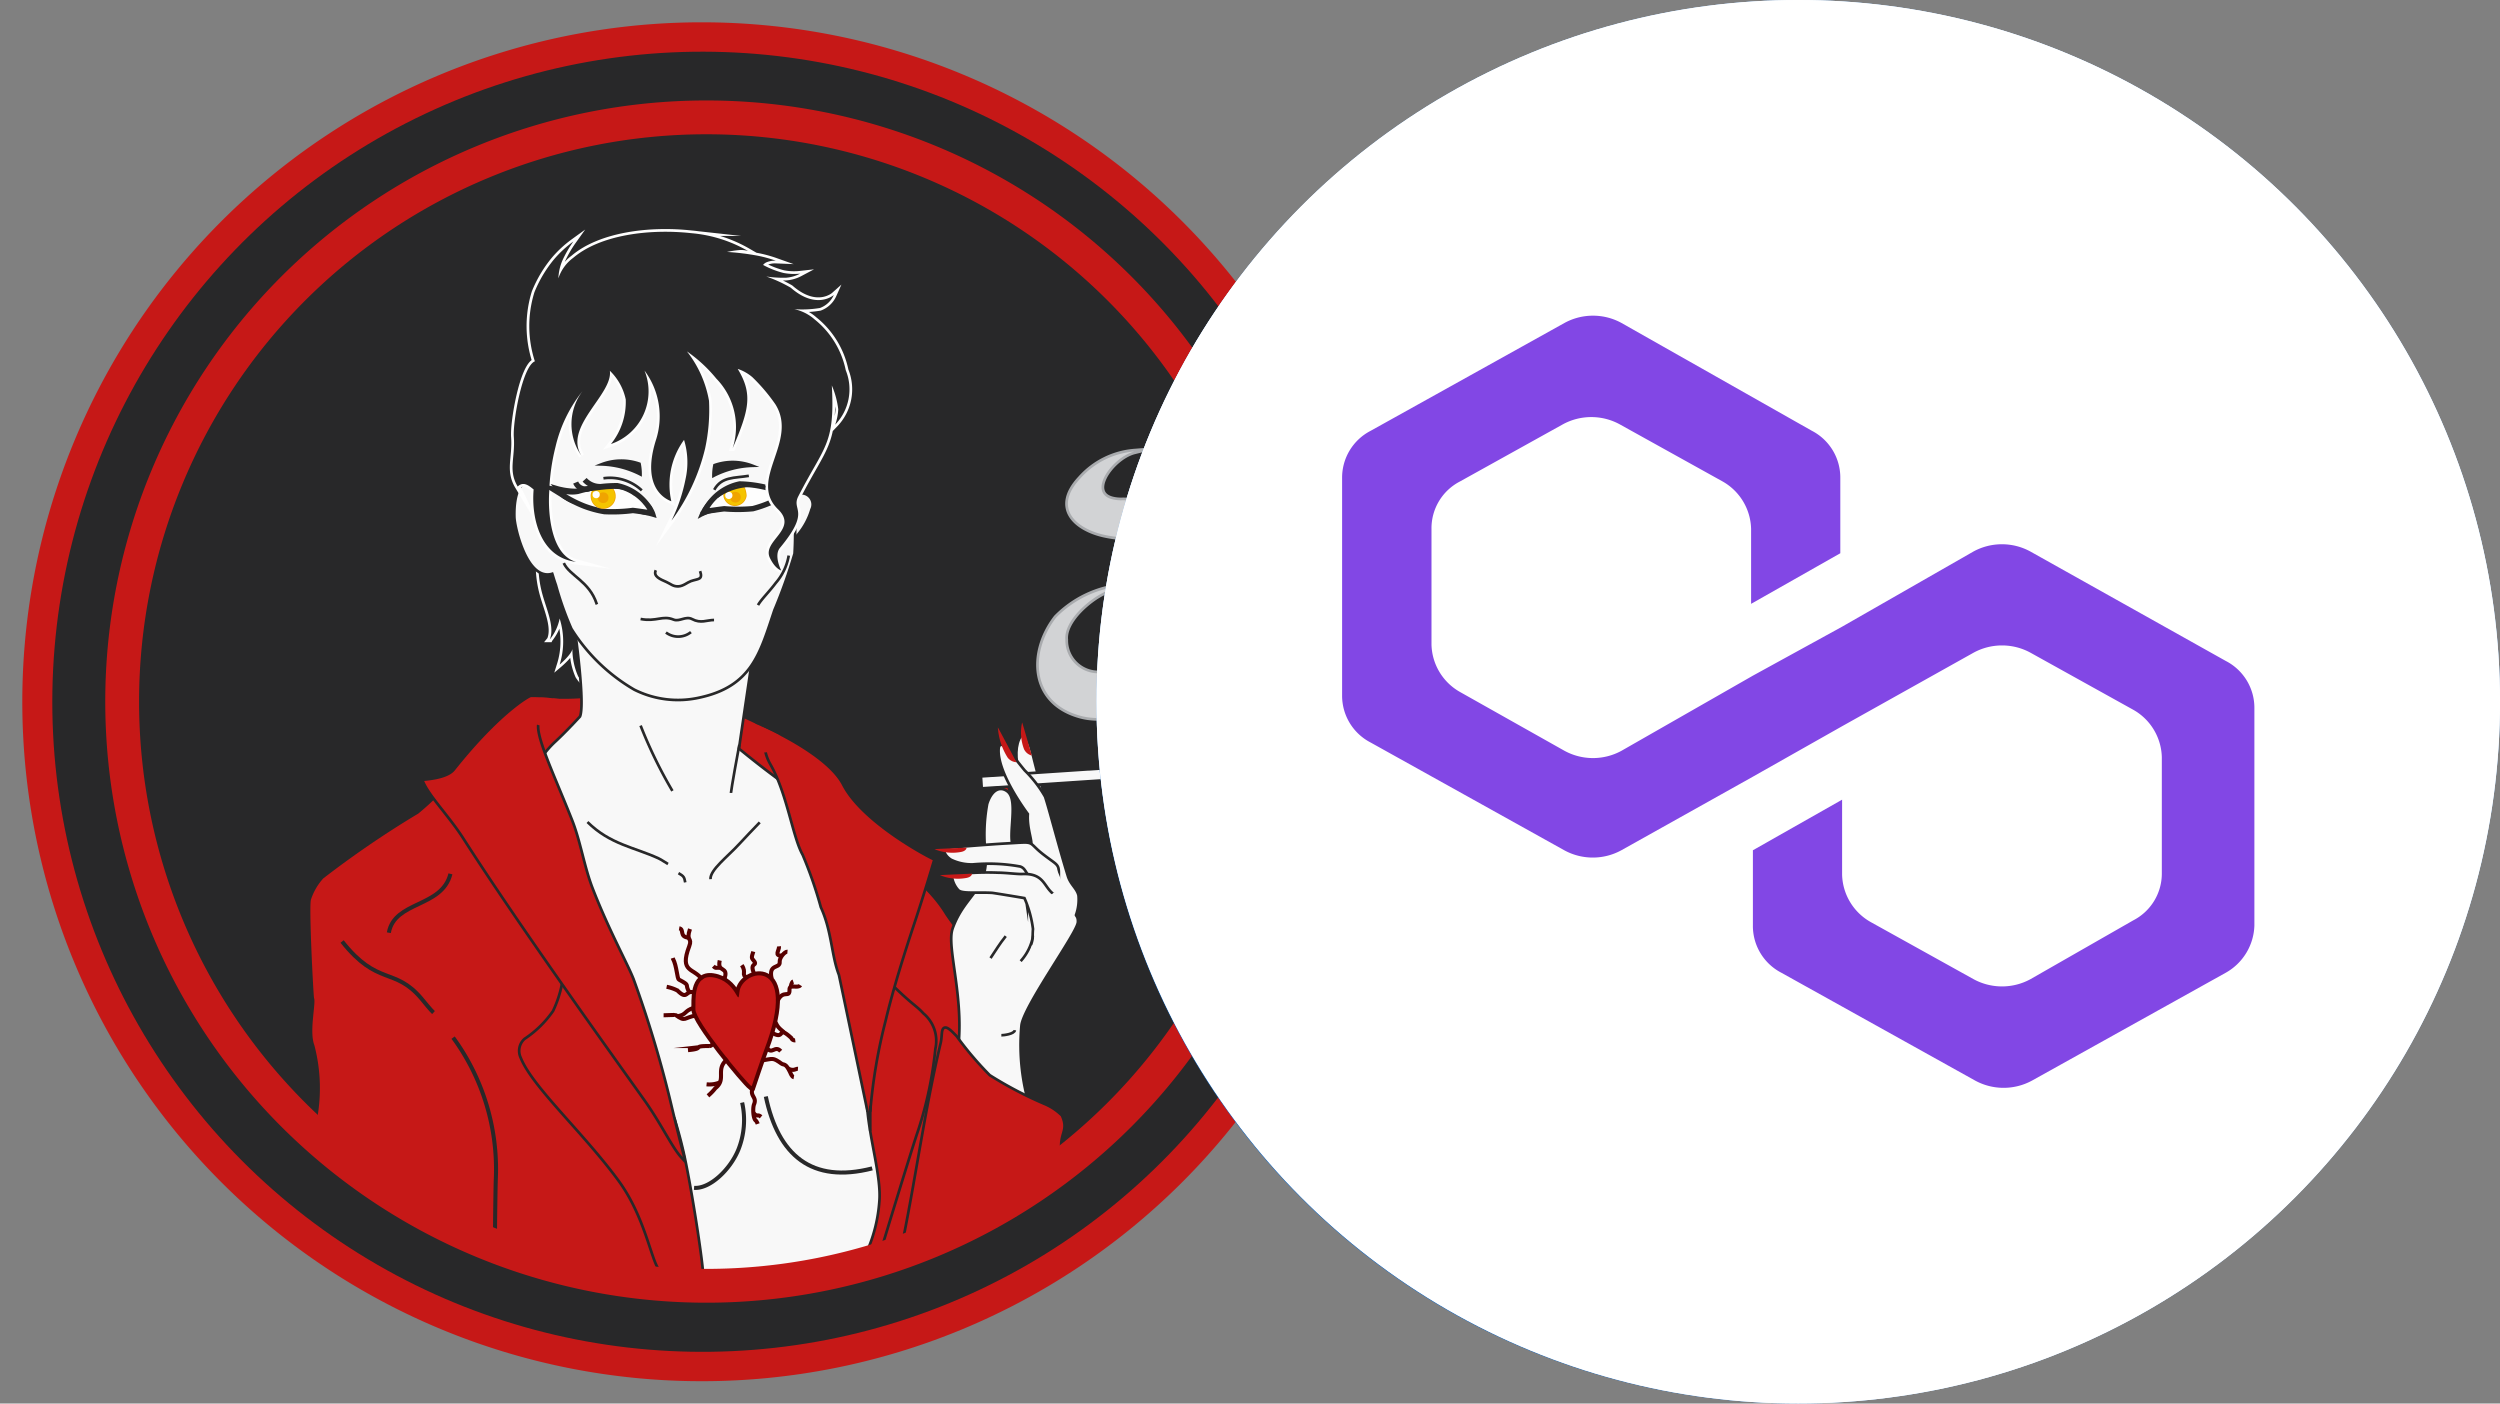 <svg xmlns="http://www.w3.org/2000/svg" xmlns:xlink="http://www.w3.org/1999/xlink" width="114" height="64" viewBox="0 0 114 64">
  <rect x="0" y="0" width="114" height="64" fill="#808080" stroke="none"/>
  <defs>
    <style>
      .cls-1 {
        fill: #fff;
      }

      .cls-11, .cls-13, .cls-17, .cls-18, .cls-19, .cls-2, .cls-20, .cls-21, .cls-22, .cls-23, .cls-24, .cls-4, .cls-6, .cls-9 {
        fill: none;
      }

      .cls-2, .cls-23, .cls-25 {
        stroke: #c61817;
      }

      .cls-11, .cls-13, .cls-15, .cls-17, .cls-18, .cls-19, .cls-2, .cls-20, .cls-21, .cls-22, .cls-23, .cls-24, .cls-25, .cls-4, .cls-6, .cls-9 {
        stroke-miterlimit: 22.926;
      }

      .cls-2 {
        stroke-width: 3.704px;
      }

      .cls-10, .cls-11, .cls-12, .cls-13, .cls-14, .cls-17, .cls-18, .cls-19, .cls-2, .cls-20, .cls-22, .cls-23, .cls-25, .cls-4, .cls-5, .cls-6, .cls-7, .cls-8, .cls-9 {
        fill-rule: evenodd;
      }

      .cls-3, .cls-5 {
        fill: #282829;
      }

      .cls-4 {
        stroke: #fefefe;
      }

      .cls-11, .cls-4, .cls-6 {
        stroke-width: 0.247px;
      }

      .cls-17, .cls-18, .cls-21, .cls-22, .cls-6, .cls-9 {
        stroke: #282829;
      }

      .cls-7 {
        fill: #f8f8f8;
      }

      .cls-25, .cls-8 {
        fill: #c61817;
      }

      .cls-9 {
        stroke-width: 0.494px;
      }

      .cls-10, .cls-16 {
        fill: #fefefe;
      }

      .cls-11 {
        stroke: #a9abae;
      }

      .cls-12 {
        fill: #d2d3d5;
      }

      .cls-13, .cls-15 {
        stroke: #f0a400;
      }

      .cls-13, .cls-15, .cls-24, .cls-25 {
        stroke-width: 0.07px;
      }

      .cls-14 {
        fill: #f5c400;
      }

      .cls-15 {
        fill: #f0a400;
      }

      .cls-17 {
        stroke-width: 0.123px;
      }

      .cls-18, .cls-20, .cls-21 {
        stroke-width: 0.185px;
      }

      .cls-19, .cls-20 {
        stroke: #570000;
      }

      .cls-19 {
        stroke-width: 0.37px;
      }

      .cls-22 {
        stroke-width: 0.21px;
      }

      .cls-23 {
        stroke-width: 1.542px;
      }

      .cls-24 {
        stroke: #f58634;
      }

      .cls-26 {
        fill: #2775ca;
      }

      .cls-27 {
        clip-path: url(#clip-path);
      }

      .cls-28 {
        fill: #8247e5;
      }
    </style>
    <clipPath id="clip-path">
      <circle id="Ellipse_2120" data-name="Ellipse 2120" class="cls-1" cx="32" cy="32" r="32" transform="translate(17087 -23897)"/>
    </clipPath>
  </defs>
  <g id="Group_12528" data-name="Group 12528" transform="translate(-17037 23897)">
    <g id="Capa_x0020_1" transform="translate(17034.031 -23900.023)">
      <g id="_2874730604944">
        <g id="Group_12299" data-name="Group 12299">
          <path id="Path_20810" data-name="Path 20810" class="cls-2" d="M34.969,5.892A29.131,29.131,0,1,0,64.1,35.023,29.131,29.131,0,0,0,34.969,5.892Z"/>
        </g>
        <circle id="Ellipse_2140" data-name="Ellipse 2140" class="cls-3" cx="29.63" cy="29.63" r="29.63" transform="matrix(0.997, 0.083, -0.083, 0.997, 7.916, 3.023)"/>
        <g id="Group_12300" data-name="Group 12300">
          <path id="Path_20811" data-name="Path 20811" class="cls-4" d="M27.525,28.613a5,5,0,0,0,.183,1.528c.194.7.561,1.484.33,2.044a2.192,2.192,0,0,0,.451-.957,3.5,3.5,0,0,1,0,2.1s.538-.456.581-.711a3.083,3.083,0,0,0,.256,1.233c.758,1.184.582-1.17.421-2.1-.218-1.258-2.164-4.073-2.226-3.136Z"/>
          <path id="_1" data-name="1" class="cls-5" d="M27.525,28.613a5,5,0,0,0,.183,1.528c.194.7.561,1.484.33,2.044a2.192,2.192,0,0,0,.451-.957,3.5,3.5,0,0,1,0,2.1s.538-.456.581-.711a3.083,3.083,0,0,0,.256,1.233c.758,1.184.582-1.17.421-2.1-.218-1.258-2.164-4.073-2.226-3.136Z"/>
        </g>
        <g id="Group_12301" data-name="Group 12301">
          <path id="Path_20812" data-name="Path 20812" class="cls-6" d="M39.166,26.711c.092-.216.087-1.148.35-1.134a.45.45,0,0,1,.4.656,3.134,3.134,0,0,1-.594,1.116c-.074.076-.351.451-.3.042a2.839,2.839,0,0,1,.136-.68Z"/>
          <path id="_1-2" data-name="1" class="cls-7" d="M39.166,26.711c.092-.216.087-1.148.35-1.134a.45.45,0,0,1,.4.656,3.134,3.134,0,0,1-.594,1.116c-.074.076-.351.451-.3.042a2.839,2.839,0,0,1,.136-.68Z"/>
        </g>
        <g id="Group_12302" data-name="Group 12302">
          <path id="Path_20813" data-name="Path 20813" class="cls-6" d="M17.291,48.549c-.03-.109-.249-4.314-.137-4.521a2.671,2.671,0,0,1,.556-.949,44.565,44.565,0,0,1,4.334-2.957,12.349,12.349,0,0,0,.926-.844c1.33-1.088,2.952-2.48,4.019-3.387.323-.274.006-1.066.358-1.083a11.162,11.162,0,0,0,2.2.049c1.993-.406,4.879-.972,10.639,2.742.588.379.138,1.619,1.055,2.68,1.1,1.278,3.621,2.5,4.8,4.409.3.485,1.2,1.559,1.478,2.059,2.01,3.56,2.871,7.069,1.845,9.811a20.163,20.163,0,0,1-4.646,2.714A36.661,36.661,0,0,1,32.8,60.879a17.6,17.6,0,0,1-4.823-.933c-4.294-1.477-7.47-2.433-10.553-5.88a7.706,7.706,0,0,0-.123-3.392c-.233-.612.07-1.854-.006-2.125Z"/>
          <path id="_1-3" data-name="1" class="cls-8" d="M17.291,48.549c-.03-.109-.249-4.314-.137-4.521a2.671,2.671,0,0,1,.556-.949,44.565,44.565,0,0,1,4.334-2.957,12.349,12.349,0,0,0,.926-.844c1.33-1.088,2.952-2.48,4.019-3.387.323-.274.006-1.066.358-1.083a11.162,11.162,0,0,0,2.2.049c1.993-.406,4.879-.972,10.639,2.742.588.379.138,1.619,1.055,2.68,1.1,1.278,3.621,2.5,4.8,4.409.3.485,1.2,1.559,1.478,2.059,2.01,3.56,2.871,7.069,1.845,9.811a20.163,20.163,0,0,1-4.646,2.714A36.661,36.661,0,0,1,32.8,60.879a17.6,17.6,0,0,1-4.823-.933c-4.294-1.477-7.47-2.433-10.553-5.88a7.706,7.706,0,0,0-.123-3.392c-.233-.612.07-1.854-.006-2.125Z"/>
        </g>
        <g id="Group_12303" data-name="Group 12303">
          <path id="Path_20814" data-name="Path 20814" class="cls-6" d="M29.252,31.789s.481,3.4.216,3.943c0,0-.616.675-1.134,1.155-3.651,3.386,1.66,9.77,2.522,13.627,2.009,9,.3,11.583,9.749,10.242a3.912,3.912,0,0,0,2.283-.986c.59-1.8,1.333-5.054.9-6.556-1.051-3.654-1.542-6.67-2.877-10.231-.548-1.461.059-2.658-.932-3.282A41.689,41.689,0,0,1,36.6,37.185s.1-.688.509-3.453c.146-1,.578-1.411-2.062-1.3a14.961,14.961,0,0,1-5.793-.643Z"/>
          <path id="_1-4" data-name="1" class="cls-7" d="M29.252,31.789s.481,3.4.216,3.943c0,0-.616.675-1.134,1.155-3.651,3.386,1.66,9.77,2.522,13.627,2.009,9,.3,11.583,9.749,10.242a3.912,3.912,0,0,0,2.283-.986c.59-1.8,1.333-5.054.9-6.556-1.051-3.654-1.542-6.67-2.877-10.231-.548-1.461.059-2.658-.932-3.282A41.689,41.689,0,0,1,36.6,37.185s.1-.688.509-3.453c.146-1,.578-1.411-2.062-1.3a14.961,14.961,0,0,1-5.793-.643Z"/>
        </g>
        <path id="Path_20815" data-name="Path 20815" class="cls-8" d="M48.3,39.2c.064-.2.217-.477.477-.394.122.039.194.321.194.438,0,.3-.538.147-.6.1s-.091-.063-.07-.147Z"/>
        <g id="Group_12304" data-name="Group 12304">
          <path id="Path_20816" data-name="Path 20816" class="cls-6" d="M28.753,46.737a5.283,5.283,0,0,1-.509,2.413,4.825,4.825,0,0,1-1.316,1.293.665.665,0,0,0-.16.783c.509,1.3,2.841,3.4,4.452,5.595C32.562,58.652,32.762,60.864,33.2,61a11.543,11.543,0,0,0,1.761.045c0-.357-.391-3.057-.766-4.924a19.609,19.609,0,0,0-.527-2.066,75.011,75.011,0,0,0-4.918-7.32Z"/>
          <path id="_1-5" data-name="1" class="cls-8" d="M28.753,46.737a5.283,5.283,0,0,1-.509,2.413,4.825,4.825,0,0,1-1.316,1.293.665.665,0,0,0-.16.783c.509,1.3,2.841,3.4,4.452,5.595C32.562,58.652,32.762,60.864,33.2,61a11.543,11.543,0,0,0,1.761.045c0-.357-.391-3.057-.766-4.924a19.609,19.609,0,0,0-.527-2.066,75.011,75.011,0,0,0-4.918-7.32Z"/>
        </g>
        <g id="Group_12305" data-name="Group 12305">
          <path id="Path_20817" data-name="Path 20817" class="cls-6" d="M26.486,26.6c.014.488.593,2.929,1.7,2.51.021.02.076.253.19.573a14.6,14.6,0,0,0,.7,1.979,8.249,8.249,0,0,0,2.845,2.755,4.38,4.38,0,0,0,2.891.365c2.4-.5,2.756-2,3.413-3.957a24.588,24.588,0,0,0,.914-2.566,15.161,15.161,0,0,0-.08-2.7c-.065-2.638.542-4.487-1.6-6.443-1.4-1.284-5.579-1.269-7.039-.056-4.3,3.566-2.763,6.51-2.763,6.51-.125.176-.406-.4-.665-.451C26.773,25.075,26.456,25.51,26.486,26.6Z"/>
          <path id="_1-6" data-name="1" class="cls-7" d="M26.486,26.6c.014.488.593,2.929,1.7,2.51.021.02.076.253.19.573a14.6,14.6,0,0,0,.7,1.979,8.249,8.249,0,0,0,2.845,2.755,4.38,4.38,0,0,0,2.891.365c2.4-.5,2.756-2,3.413-3.957a24.588,24.588,0,0,0,.914-2.566,15.161,15.161,0,0,0-.08-2.7c-.065-2.638.542-4.487-1.6-6.443-1.4-1.284-5.579-1.269-7.039-.056-4.3,3.566-2.763,6.51-2.763,6.51-.125.176-.406-.4-.665-.451C26.773,25.075,26.456,25.51,26.486,26.6Z"/>
        </g>
        <g id="Group_12306" data-name="Group 12306">
          <path id="Path_20818" data-name="Path 20818" class="cls-6" d="M42.606,60.009A6.945,6.945,0,0,0,43.13,57.8c.093-1.114-.456-2.864-.558-4.307-.057-.809.058-6.5.9-5.654,1.046,1.05,1.221,1.06,1.558,1.437a1.573,1.573,0,0,1,.531,1.564,17.555,17.555,0,0,1-.771,3.673c-.35,1.032-1.615,5.2-1.615,5.2C43.15,59.718,42.606,60.009,42.606,60.009Z"/>
          <path id="_1-7" data-name="1" class="cls-8" d="M42.606,60.009A6.945,6.945,0,0,0,43.13,57.8c.093-1.114-.456-2.864-.558-4.307-.057-.809.058-6.5.9-5.654,1.046,1.05,1.221,1.06,1.558,1.437a1.573,1.573,0,0,1,.531,1.564,17.555,17.555,0,0,1-.771,3.673c-.35,1.032-1.615,5.2-1.615,5.2C43.15,59.718,42.606,60.009,42.606,60.009Z"/>
        </g>
        <g id="Group_12307" data-name="Group 12307">
          <path id="Path_20819" data-name="Path 20819" class="cls-9" d="M35.326,26.186a2.164,2.164,0,0,1,1.385-.97,5.535,5.535,0,0,1,1.632.293.567.567,0,0,0,.4-.012,6.081,6.081,0,0,1-.692.331,5.467,5.467,0,0,1-.771.268A7.146,7.146,0,0,1,36,26.1c-.057,0-.671.09-.67.089Z"/>
          <path id="_1-8" data-name="1" class="cls-10" d="M35.326,26.186a2.164,2.164,0,0,1,1.385-.97,5.535,5.535,0,0,1,1.632.293.567.567,0,0,0,.4-.012,6.081,6.081,0,0,1-.692.331,5.467,5.467,0,0,1-.771.268A7.146,7.146,0,0,1,36,26.1c-.057,0-.671.09-.67.089Z"/>
        </g>
        <g id="Group_12308" data-name="Group 12308">
          <path id="Path_20820" data-name="Path 20820" class="cls-4" d="M26.581,25.217c-.455-.756-.11-1.305-.182-2.269-.05-.673.384-3.214.96-3.449a5.2,5.2,0,0,1-.021-3.148,5.7,5.7,0,0,1,.885-1.491,5.059,5.059,0,0,1,.892-.826,5.223,5.223,0,0,0-.51.889,2.318,2.318,0,0,0-.174.794,1.884,1.884,0,0,1,.676-.936c1.215-1.036,3.439-1.34,5.4-1.124a6.233,6.233,0,0,1,2.572.811,1.132,1.132,0,0,0-.358-.045,4.365,4.365,0,0,0-.6.089,11.094,11.094,0,0,1,1.4.172,5.823,5.823,0,0,1,.825.226,1.02,1.02,0,0,0-.381.057.417.417,0,0,0-.2.137,3.948,3.948,0,0,0,.928.365,2.526,2.526,0,0,0,.765.031,1.647,1.647,0,0,1-.653.188,5.163,5.163,0,0,1-.894-.057,6.427,6.427,0,0,1,1.114.51c1.181,1.034,1.966.334,1.966.334a1.118,1.118,0,0,1-.633.593,4.966,4.966,0,0,1-1.173.053,2.042,2.042,0,0,1,.933.47,4.005,4.005,0,0,1,1.418,2.317,2.318,2.318,0,0,1-.483,2.48,2.388,2.388,0,0,0,.14-.7A3.944,3.944,0,0,0,40.9,20.6c.151,2.709-.348,2.747-1.53,5.059-.332.65.6.618-.836,2.348-.292.351.058,1.029.058,1.029s-.265-.058-.513-.566c-.384-.785,1.321-1.3.37-2.222-1.387-1.341.942-3.086-.121-4.787a8.194,8.194,0,0,0-1.053-1.241,2,2,0,0,0-.667-.376c.7,1.154.518,1.872-.232,3.624a3.16,3.16,0,0,0-.743-3.181,6.536,6.536,0,0,0-1.34-1.24A5.045,5.045,0,0,1,35.3,21.3a8.327,8.327,0,0,1-.179,2.177,9.065,9.065,0,0,1-1.53,3.285,7.649,7.649,0,0,0,.64-1.9,3.485,3.485,0,0,0-.07-1.78,3.47,3.47,0,0,0-.579,2.8c-.077-.038-1.441-.457-.7-2.8a3.491,3.491,0,0,0-.524-3.161,2.534,2.534,0,0,1-1.528,3.349,3.061,3.061,0,0,0,.673-2.031,2.546,2.546,0,0,0-.725-1.31c.154,1.072-2.148,2.574-1.286,3.886a2.5,2.5,0,0,1,.044-2.961A6.363,6.363,0,0,0,28.3,23.4a9.5,9.5,0,0,0-.285,2.02c-.066.95.061,2.9,1.222,3.223-1.608-.19-2.049-1.962-1.934-3.3-.227-.188-.472-.38-.726-.135Z"/>
          <path id="_1-9" data-name="1" class="cls-5" d="M26.581,25.217c-.455-.756-.11-1.305-.182-2.269-.05-.673.384-3.214.96-3.449a5.2,5.2,0,0,1-.021-3.148,5.7,5.7,0,0,1,.885-1.491,5.059,5.059,0,0,1,.892-.826,5.223,5.223,0,0,0-.51.889,2.318,2.318,0,0,0-.174.794,1.884,1.884,0,0,1,.676-.936c1.215-1.036,3.439-1.34,5.4-1.124a6.233,6.233,0,0,1,2.572.811,1.132,1.132,0,0,0-.358-.045,4.365,4.365,0,0,0-.6.089,11.094,11.094,0,0,1,1.4.172,5.823,5.823,0,0,1,.825.226,1.02,1.02,0,0,0-.381.057.417.417,0,0,0-.2.137,3.948,3.948,0,0,0,.928.365,2.526,2.526,0,0,0,.765.031,1.647,1.647,0,0,1-.653.188,5.163,5.163,0,0,1-.894-.057,6.427,6.427,0,0,1,1.114.51c1.181,1.034,1.966.334,1.966.334a1.118,1.118,0,0,1-.633.593,4.966,4.966,0,0,1-1.173.053,2.042,2.042,0,0,1,.933.47,4.005,4.005,0,0,1,1.418,2.317,2.318,2.318,0,0,1-.483,2.48,2.388,2.388,0,0,0,.14-.7A3.944,3.944,0,0,0,40.9,20.6c.151,2.709-.348,2.747-1.53,5.059-.332.65.6.618-.836,2.348-.292.351.058,1.029.058,1.029s-.265-.058-.513-.566c-.384-.785,1.321-1.3.37-2.222-1.387-1.341.942-3.086-.121-4.787a8.194,8.194,0,0,0-1.053-1.241,2,2,0,0,0-.667-.376c.7,1.154.518,1.872-.232,3.624a3.16,3.16,0,0,0-.743-3.181,6.536,6.536,0,0,0-1.34-1.24A5.045,5.045,0,0,1,35.3,21.3a8.327,8.327,0,0,1-.179,2.177,9.065,9.065,0,0,1-1.53,3.285,7.649,7.649,0,0,0,.64-1.9,3.485,3.485,0,0,0-.07-1.78,3.47,3.47,0,0,0-.579,2.8c-.077-.038-1.441-.457-.7-2.8a3.491,3.491,0,0,0-.524-3.161,2.534,2.534,0,0,1-1.528,3.349,3.061,3.061,0,0,0,.673-2.031,2.546,2.546,0,0,0-.725-1.31c.154,1.072-2.148,2.574-1.286,3.886a2.5,2.5,0,0,1,.044-2.961A6.363,6.363,0,0,0,28.3,23.4a9.5,9.5,0,0,0-.285,2.02c-.066.95.061,2.9,1.222,3.223-1.608-.19-2.049-1.962-1.934-3.3-.227-.188-.472-.38-.726-.135Z"/>
        </g>
        <g id="Group_12309" data-name="Group 12309">
          <path id="Path_20821" data-name="Path 20821" class="cls-6" d="M49.5,36.745c.139-.3.322-.1.576,1,.271,1.17.673,1.852.448,1.834-.746-.059-1.436-1.94-1.024-2.833Z"/>
          <path id="_1-10" data-name="1" class="cls-7" d="M49.5,36.745c.139-.3.322-.1.576,1,.271,1.17.673,1.852.448,1.834-.746-.059-1.436-1.94-1.024-2.833Z"/>
        </g>
        <g id="Group_12310" data-name="Group 12310">
          <path id="Path_20822" data-name="Path 20822" class="cls-6" d="M34.1,55.781c-.441-.476-.917-1.532-1.721-2.659-1.756-2.463-5.785-8.073-8.232-11.9-.646-1.01-1.548-1.916-1.833-2.582-.008-.018,1.047-.05,1.392-.483,2.057-2.587,3.409-3.341,3.476-3.344.261-.011.879.039.879.039.023.164-.167.407-.566,1.088-.268.457.641,2.328,1.489,4.463.4,1,.564,2.15.95,3.147.741,1.913,1.632,3.513,1.872,4.154a51.921,51.921,0,0,1,1.75,5.87c.224.937.329,1.352.545,2.2Z"/>
          <path id="_1-11" data-name="1" class="cls-8" d="M34.1,55.781c-.441-.476-.917-1.532-1.721-2.659-1.756-2.463-5.785-8.073-8.232-11.9-.646-1.01-1.548-1.916-1.833-2.582-.008-.018,1.047-.05,1.392-.483,2.057-2.587,3.409-3.341,3.476-3.344.261-.011.879.039.879.039.023.164-.167.407-.566,1.088-.268.457.641,2.328,1.489,4.463.4,1,.564,2.15.95,3.147.741,1.913,1.632,3.513,1.872,4.154a51.921,51.921,0,0,1,1.75,5.87c.224.937.329,1.352.545,2.2Z"/>
        </g>
        <g id="Group_12311" data-name="Group 12311">
          <path id="Path_20823" data-name="Path 20823" class="cls-6" d="M42.591,53.709s-1.3-6.228-1.31-6.254c-.339-.874-.322-1.987-.823-3.081a19.338,19.338,0,0,0-.833-2.4c-.452-.8-.71-2.8-1.466-4.115-.494-.859-.086-1.317-.409-1.675,0,0,2.9,1.251,3.619,2.653.831,1.613,3.508,3.112,4.132,3.412,0,0-.422,1.435-.875,2.8-.428,1.287-.974,2.992-1.33,4.492a24.513,24.513,0,0,0-.705,4.169Z"/>
          <path id="_1-12" data-name="1" class="cls-8" d="M42.591,53.709s-1.3-6.228-1.31-6.254c-.339-.874-.322-1.987-.823-3.081a19.338,19.338,0,0,0-.833-2.4c-.452-.8-.71-2.8-1.466-4.115-.494-.859-.086-1.317-.409-1.675,0,0,2.9,1.251,3.619,2.653.831,1.613,3.508,3.112,4.132,3.412,0,0-.422,1.435-.875,2.8-.428,1.287-.974,2.992-1.33,4.492a24.513,24.513,0,0,0-.705,4.169Z"/>
        </g>
        <g id="Group_12312" data-name="Group 12312">
          <path id="Path_20824" data-name="Path 20824" class="cls-6" d="M47.765,38.484l6.2-.41.028.423-6.2.41Z"/>
          <path id="_1-13" data-name="1" class="cls-7" d="M47.765,38.484l6.2-.41.028.423-6.2.41Z"/>
        </g>
        <g id="Group_12313" data-name="Group 12313">
          <path id="Path_20825" data-name="Path 20825" class="cls-6" d="M46.465,45.388c.532-1.5,1.562-1.69,1.52-3.315a7.644,7.644,0,0,1,.058-2.377c.167-.534.491-.788.822-.539.468.352.022,1.861.226,2.441.056.159.238.134.407.134a1.923,1.923,0,0,0,.494-.078c.214-.124-.151-.788-.09-1.529,0,0-1.426-1.877-1.332-2.968.033-.382.456.287,1.08,1.038a5.534,5.534,0,0,1,.918,1.184c.183.549.634,2.3,1.038,3.612.122.4.412.572.482.875a2.039,2.039,0,0,1-.116.877c0,.09.1.087.088.322-.028.469-2.523,3.887-2.575,4.732a9.859,9.859,0,0,0,.416,3.841c-.877.31-3-1.31-3.228-2.437.407-2.505-.5-4.978-.208-5.81Z"/>
          <path id="_1-14" data-name="1" class="cls-7" d="M46.465,45.388c.532-1.5,1.562-1.69,1.52-3.315a7.644,7.644,0,0,1,.058-2.377c.167-.534.491-.788.822-.539.468.352.022,1.861.226,2.441.056.159.238.134.407.134a1.923,1.923,0,0,0,.494-.078c.214-.124-.151-.788-.09-1.529,0,0-1.426-1.877-1.332-2.968.033-.382.456.287,1.08,1.038a5.534,5.534,0,0,1,.918,1.184c.183.549.634,2.3,1.038,3.612.122.4.412.572.482.875a2.039,2.039,0,0,1-.116.877c0,.09.1.087.088.322-.028.469-2.523,3.887-2.575,4.732a9.859,9.859,0,0,0,.416,3.841c-.877.31-3-1.31-3.228-2.437.407-2.505-.5-4.978-.208-5.81Z"/>
        </g>
        <g id="Group_12314" data-name="Group 12314">
          <path id="Path_20826" data-name="Path 20826" class="cls-6" d="M46.094,41.756c-.044.054.037.269.27.416a2.074,2.074,0,0,0,.98.205,8.063,8.063,0,0,1,2.164.1c.235.081.265.248.428.46a5.8,5.8,0,0,1,.732.957c.3.514.522-.477.522-.8,0-.686.055-.487-.691-1.065-.772-.6-.248-.557-1.608-.485-.9.048-2.8.21-2.8.21Z"/>
          <path id="_1-15" data-name="1" class="cls-7" d="M46.094,41.756c-.044.054.037.269.27.416a2.074,2.074,0,0,0,.98.205,8.063,8.063,0,0,1,2.164.1c.235.081.265.248.428.46a5.8,5.8,0,0,1,.732.957c.3.514.522-.477.522-.8,0-.686.055-.487-.691-1.065-.772-.6-.248-.557-1.608-.485-.9.048-2.8.21-2.8.21Z"/>
        </g>
        <g id="Group_12315" data-name="Group 12315">
          <path id="Path_20827" data-name="Path 20827" class="cls-6" d="M51.02,43.878c-.533-.364-.437-.985-1.449-.937-.188.009-.772-.062-1.1-.062a12.119,12.119,0,0,0-2.034.09,1.082,1.082,0,0,0,.267.594c.13.157.835.077,1.5.112.057,0,1.522.243,1.523.247a5.073,5.073,0,0,1,.408,1.464,5.2,5.2,0,0,0-.006.654c.027.066,1.973-1.419.886-2.162Z"/>
          <path id="_1-16" data-name="1" class="cls-7" d="M51.02,43.878c-.533-.364-.437-.985-1.449-.937-.188.009-.772-.062-1.1-.062a12.119,12.119,0,0,0-2.034.09,1.082,1.082,0,0,0,.267.594c.13.157.835.077,1.5.112.057,0,1.522.243,1.523.247a5.073,5.073,0,0,1,.408,1.464,5.2,5.2,0,0,0-.006.654c.027.066,1.973-1.419.886-2.162Z"/>
        </g>
        <g id="Group_12316" data-name="Group 12316">
          <path id="Path_20828" data-name="Path 20828" class="cls-11" d="M54.8,37.245a.924.924,0,0,0-.184-1.261c-.493-.435-1.4-.057-2.366-.318-2.289-.616-2.331-2.919-1.118-4.483a4.873,4.873,0,0,1,2.953-1.431,3.753,3.753,0,0,0-1.116.471c-.733.473-1.483,1.278-1.418,1.971A1.5,1.5,0,0,0,53.1,33.725,2.4,2.4,0,0,1,54.8,37.245Z"/>
          <path id="_1-17" data-name="1" class="cls-12" d="M54.8,37.245a.924.924,0,0,0-.184-1.261c-.493-.435-1.4-.057-2.366-.318-2.289-.616-2.331-2.919-1.118-4.483a4.873,4.873,0,0,1,2.953-1.431,3.753,3.753,0,0,0-1.116.471c-.733.473-1.483,1.278-1.418,1.971A1.5,1.5,0,0,0,53.1,33.725,2.4,2.4,0,0,1,54.8,37.245Z"/>
        </g>
        <g id="Group_12317" data-name="Group 12317">
          <path id="Path_20829" data-name="Path 20829" class="cls-11" d="M54.271,31.643a2.4,2.4,0,0,0,1.5-1.608,2.334,2.334,0,0,0,.019-1.713c-.351-.925-1.286-.644-2.49-.917-1.226-.278-2.354-1.194-1.059-2.573A3.694,3.694,0,0,1,54.7,23.611c-1.095.271-2.411,2.194-.617,2.227A2.582,2.582,0,0,1,56.777,28.4c.009,1.418-1.055,3.1-2.506,3.24Z"/>
          <path id="_1-18" data-name="1" class="cls-12" d="M54.271,31.643a2.4,2.4,0,0,0,1.5-1.608,2.334,2.334,0,0,0,.019-1.713c-.351-.925-1.286-.644-2.49-.917-1.226-.278-2.354-1.194-1.059-2.573A3.694,3.694,0,0,1,54.7,23.611c-1.095.271-2.411,2.194-.617,2.227A2.582,2.582,0,0,1,56.777,28.4c.009,1.418-1.055,3.1-2.506,3.24Z"/>
        </g>
        <path id="Path_20830" data-name="Path 20830" class="cls-8" d="M45.586,41.747a2.131,2.131,0,0,0,1.206.125c.211-.04.254-.151.252-.195,0,0-1.473.06-1.459.069Z"/>
        <path id="Path_20831" data-name="Path 20831" class="cls-8" d="M48.471,36.194a2.954,2.954,0,0,0,.447,1.376.539.539,0,0,0,.4.21s-.844-1.6-.846-1.586Z"/>
        <path id="Path_20832" data-name="Path 20832" class="cls-8" d="M49.578,35.966a2.12,2.12,0,0,0,.088,1.223.542.542,0,0,0,.35.287s-.017-.071-.049-.182c-.115-.4-.386-1.341-.389-1.328Z"/>
        <path id="Path_20833" data-name="Path 20833" class="cls-8" d="M45.834,42.932a2.131,2.131,0,0,0,1.206.125c.211-.04.254-.151.252-.195C47.292,42.863,45.819,42.923,45.834,42.932Z"/>
        <g id="Group_12318" data-name="Group 12318">
          <path id="Path_20834" data-name="Path 20834" class="cls-6" d="M44.241,59.4c.6-3.006.969-5.78,1.682-8.8.12-.509-.083-1.038.627-.28A15.3,15.3,0,0,0,48.064,52.1a17.632,17.632,0,0,0,2.53,1.326,2.4,2.4,0,0,1,.748.5c.269.608-.047.7-.047,1.363,0,.354-2.913,2.158-3.392,2.445C47.693,57.865,44.227,59.47,44.241,59.4Z"/>
          <path id="_1-19" data-name="1" class="cls-8" d="M44.241,59.4c.6-3.006.969-5.78,1.682-8.8.12-.509-.083-1.038.627-.28A15.3,15.3,0,0,0,48.064,52.1a17.632,17.632,0,0,0,2.53,1.326,2.4,2.4,0,0,1,.748.5c.269.608-.047.7-.047,1.363,0,.354-2.913,2.158-3.392,2.445C47.693,57.865,44.227,59.47,44.241,59.4Z"/>
        </g>
        <g id="Group_12319" data-name="Group 12319">
          <path id="Path_20835" data-name="Path 20835" class="cls-9" d="M32.489,26.265a2.164,2.164,0,0,0-1.385-.97,6.213,6.213,0,0,0-1.747.251,1.585,1.585,0,0,1-.572.007,5.351,5.351,0,0,0,.859.431,4.724,4.724,0,0,0,.9.245,7.178,7.178,0,0,0,1.277-.052C31.876,26.176,32.49,26.267,32.489,26.265Z"/>
          <path id="_1-20" data-name="1" class="cls-10" d="M32.489,26.265a2.164,2.164,0,0,0-1.385-.97,6.213,6.213,0,0,0-1.747.251,1.585,1.585,0,0,1-.572.007,5.351,5.351,0,0,0,.859.431,4.724,4.724,0,0,0,.9.245,7.178,7.178,0,0,0,1.277-.052C31.876,26.176,32.49,26.267,32.489,26.265Z"/>
        </g>
        <g id="Group_12320" data-name="Group 12320">
          <path id="Path_20836" data-name="Path 20836" class="cls-13" d="M31.008,25.657a.534.534,0,0,1-1.068,0,.361.361,0,0,1,.066-.247,3.326,3.326,0,0,1,.724-.123c.1,0,.137-.007.137-.007a.539.539,0,0,1,.142.378Z"/>
          <path id="_1-21" data-name="1" class="cls-14" d="M31.008,25.657a.534.534,0,0,1-1.068,0,.361.361,0,0,1,.066-.247,3.326,3.326,0,0,1,.724-.123c.1,0,.137-.007.137-.007a.539.539,0,0,1,.142.378Z"/>
        </g>
        <circle id="Ellipse_2141" data-name="Ellipse 2141" class="cls-15" cx="0.21" cy="0.21" r="0.21" transform="translate(30.264 25.507)"/>
        <circle id="Ellipse_2142" data-name="Ellipse 2142" class="cls-16" cx="0.165" cy="0.165" r="0.165" transform="translate(29.989 25.413)"/>
        <g id="Group_12321" data-name="Group 12321">
          <path id="Path_20837" data-name="Path 20837" class="cls-13" d="M36.98,25.631a.5.5,0,0,1-.99,0c0-.115.024-.144.076-.17s.095-.055.136-.075a1.522,1.522,0,0,1,.63-.183C36.913,25.2,36.98,25.506,36.98,25.631Z"/>
          <path id="_1-22" data-name="1" class="cls-14" d="M36.98,25.631a.5.5,0,0,1-.99,0c0-.115.024-.144.076-.17s.095-.055.136-.075a1.522,1.522,0,0,1,.63-.183C36.913,25.2,36.98,25.506,36.98,25.631Z"/>
        </g>
        <circle id="Ellipse_2143" data-name="Ellipse 2143" class="cls-15" cx="0.21" cy="0.21" r="0.21" transform="translate(36.293 25.485)"/>
        <circle id="Ellipse_2144" data-name="Ellipse 2144" class="cls-16" cx="0.165" cy="0.165" r="0.165" transform="translate(36.038 25.45)"/>
        <g id="Group_12322" data-name="Group 12322">
          <path id="Path_20838" data-name="Path 20838" class="cls-17" d="M35.538,25.358c.339-.608.91-.528,1.578-.637"/>
        </g>
        <g id="Group_12323" data-name="Group 12323">
          <path id="Path_20839" data-name="Path 20839" class="cls-17" d="M30.486,24.833a2.121,2.121,0,0,1,1.748.552"/>
        </g>
        <g id="Group_12324" data-name="Group 12324">
          <path id="Path_20840" data-name="Path 20840" class="cls-6" d="M29.628,24.9a.945.945,0,0,0,.709.314"/>
        </g>
        <g id="Group_12325" data-name="Group 12325">
          <path id="Path_20841" data-name="Path 20841" class="cls-6" d="M29.22,25.027a.492.492,0,0,0,.607.276"/>
        </g>
        <g id="Group_12326" data-name="Group 12326">
          <path id="Path_20842" data-name="Path 20842" class="cls-17" d="M30.389,24.2a4.156,4.156,0,0,1,1.788.461,2.41,2.41,0,0,0-.047-.491,2.509,2.509,0,0,0-1.741.03Z"/>
          <path id="_1-23" data-name="1" class="cls-5" d="M30.389,24.2a4.156,4.156,0,0,1,1.788.461,2.41,2.41,0,0,0-.047-.491,2.509,2.509,0,0,0-1.741.03Z"/>
        </g>
        <g id="Group_12327" data-name="Group 12327">
          <path id="Path_20843" data-name="Path 20843" class="cls-17" d="M28.677,28.7c.269.581,1.165.824,1.5,1.855l.013.028"/>
        </g>
        <g id="Group_12328" data-name="Group 12328">
          <path id="Path_20844" data-name="Path 20844" class="cls-17" d="M37.535,30.616c.141-.254.508-.607.806-1.007a2.571,2.571,0,0,0,.594-1.252"/>
        </g>
        <g id="Group_12329" data-name="Group 12329">
          <path id="Path_20845" data-name="Path 20845" class="cls-17" d="M32.874,29.026c-.13.281.2.411.482.535.2.089.31.216.556.2.219-.012.4-.181.559-.237.33-.117.562-.052.422-.458"/>
        </g>
        <g id="Group_12330" data-name="Group 12330">
          <path id="Path_20846" data-name="Path 20846" class="cls-17" d="M32.18,31.249c.72.138,1-.178,1.5.027.273.113.557-.177.849-.022.4.214.674.041,1,.041"/>
        </g>
        <g id="Group_12331" data-name="Group 12331">
          <path id="Path_20847" data-name="Path 20847" class="cls-17" d="M33.337,31.866a.923.923,0,0,0,1.138-.019"/>
        </g>
        <g id="Group_12332" data-name="Group 12332">
          <path id="Path_20848" data-name="Path 20848" class="cls-17" d="M32.18,36.11a21.167,21.167,0,0,0,1.451,2.978"/>
        </g>
        <g id="Group_12333" data-name="Group 12333">
          <path id="Path_20849" data-name="Path 20849" class="cls-17" d="M29.757,40.508c1.037,1.022,2.136,1.149,3.236,1.654.146.067.291.177.437.259"/>
        </g>
        <g id="Group_12334" data-name="Group 12334">
          <path id="Path_20850" data-name="Path 20850" class="cls-17" d="M33.908,42.839c.253.144.263.185.307.421"/>
        </g>
        <g id="Group_12335" data-name="Group 12335">
          <path id="Path_20851" data-name="Path 20851" class="cls-17" d="M35.368,43.113c-.027-.423.792-1.034,1.328-1.622.3-.332.611-.641.917-.967"/>
        </g>
        <g id="Group_12336" data-name="Group 12336">
          <path id="Path_20852" data-name="Path 20852" class="cls-17" d="M36.682,36.991c-.032.139-.381,2.08-.381,2.19"/>
        </g>
        <g id="Group_12337" data-name="Group 12337">
          <path id="Path_20853" data-name="Path 20853" class="cls-18" d="M18.569,45.956c1.625,2.052,2.387,1.154,3.609,2.593.135.159.423.524.558.648"/>
        </g>
        <g id="Group_12338" data-name="Group 12338">
          <path id="Path_20854" data-name="Path 20854" class="cls-18" d="M23.631,50.339A10.174,10.174,0,0,1,25.578,56.8c-.012.217-.04,2.23-.034,2.272"/>
        </g>
        <g id="Group_12339" data-name="Group 12339">
          <path id="Path_20855" data-name="Path 20855" class="cls-18" d="M20.7,45.555c.262-1.46,2.428-1.14,2.809-2.685"/>
        </g>
        <g id="Group_12340" data-name="Group 12340">
          <path id="Path_20856" data-name="Path 20856" class="cls-18" d="M36.81,53.3a3.642,3.642,0,0,1-.167,2.137c-.377.933-1.317,1.808-2.025,1.752"/>
        </g>
        <g id="Group_12341" data-name="Group 12341">
          <path id="Path_20857" data-name="Path 20857" class="cls-18" d="M37.89,53.024c.565,2.676,2.084,3.985,4.852,3.278"/>
        </g>
        <g id="Group_12342" data-name="Group 12342">
          <path id="Path_20858" data-name="Path 20858" class="cls-19" d="M37.242,52.561c-.319-.248-2.584-2.993-2.562-3.519.015-.35-.114-1.593.8-1.453,1.107.17,1.142,1.418,1.206.682.093-1.063,2.772-1.667,1.134,2.623-.128.335-.576,1.667-.576,1.667Z"/>
          <path id="_1-24" data-name="1" class="cls-8" d="M37.242,52.561c-.319-.248-2.584-2.993-2.562-3.519.015-.35-.114-1.593.8-1.453,1.107.17,1.142,1.418,1.206.682.093-1.063,2.772-1.667,1.134,2.623-.128.335-.576,1.667-.576,1.667Z"/>
        </g>
        <g id="Group_12343" data-name="Group 12343">
          <path id="Path_20859" data-name="Path 20859" class="cls-20" d="M36,47.666c.219-.619-.344-.262-.211-.846"/>
        </g>
        <g id="Group_12344" data-name="Group 12344">
          <path id="Path_20860" data-name="Path 20860" class="cls-20" d="M34.987,47.694c-.363-.554-1.057-.291-.589-1.522.155-.408-.163-.214.035-.787"/>
        </g>
        <g id="Group_12345" data-name="Group 12345">
          <path id="Path_20861" data-name="Path 20861" class="cls-20" d="M34.378,45.783c-.461-.04-.186-.386-.438-.429"/>
        </g>
        <g id="Group_12346" data-name="Group 12346">
          <path id="Path_20862" data-name="Path 20862" class="cls-20" d="M34.646,48.291c-.429-.167-.3.385-.784-.1a1.879,1.879,0,0,0-.494-.17"/>
        </g>
        <g id="Group_12347" data-name="Group 12347">
          <path id="Path_20863" data-name="Path 20863" class="cls-20" d="M34.421,48.293c-.278-.419.089-.294-.493-.6-.087-.045-.094-.62-.272-.953l-.01-.031"/>
        </g>
        <g id="Group_12348" data-name="Group 12348">
          <path id="Path_20864" data-name="Path 20864" class="cls-20" d="M37.046,47.6c-.31-.126-.016-.219-.252-.563"/>
        </g>
        <g id="Group_12349" data-name="Group 12349">
          <path id="Path_20865" data-name="Path 20865" class="cls-20" d="M35.806,47.151c-.21,0-.2.036-.308-.069"/>
        </g>
        <g id="Group_12350" data-name="Group 12350">
          <path id="Path_20866" data-name="Path 20866" class="cls-20" d="M37.373,47.458c-.291-.631.251-.318-.09-.7-.07-.078.015-.261.036-.343"/>
        </g>
        <g id="Group_12351" data-name="Group 12351">
          <path id="Path_20867" data-name="Path 20867" class="cls-20" d="M38.154,47.642c-.153-.7.4-.429.369-.76-.016-.182.227-.473.355-.463"/>
        </g>
        <g id="Group_12352" data-name="Group 12352">
          <path id="Path_20868" data-name="Path 20868" class="cls-20" d="M38.633,46.6c-.389.015-.124-.231-.141-.424"/>
        </g>
        <g id="Group_12353" data-name="Group 12353">
          <path id="Path_20869" data-name="Path 20869" class="cls-20" d="M38.43,48.657c.263-.539.557-.09.54-.509-.011-.266.391-.034.494-.2"/>
        </g>
        <g id="Group_12354" data-name="Group 12354">
          <path id="Path_20870" data-name="Path 20870" class="cls-20" d="M39.027,48.028c.007-.062.04-.226.113-.251"/>
        </g>
        <g id="Group_12355" data-name="Group 12355">
          <path id="Path_20871" data-name="Path 20871" class="cls-20" d="M38.172,50.116c.633.37.215-.378.881.239a.167.167,0,0,0,.18.107"/>
        </g>
        <g id="Group_12356" data-name="Group 12356">
          <path id="Path_20872" data-name="Path 20872" class="cls-20" d="M38.725,50.109c-.021-.039-.171-.137-.263-.249-.114-.14-.093-.2-.146-.218"/>
        </g>
        <g id="Group_12357" data-name="Group 12357">
          <path id="Path_20873" data-name="Path 20873" class="cls-20" d="M37.931,50.795c.246.353.369-.131.638.161"/>
        </g>
        <g id="Group_12358" data-name="Group 12358">
          <path id="Path_20874" data-name="Path 20874" class="cls-20" d="M37.741,51.375c.485-.073.458-.141.863.148.116.083.189-.047.4.405.017.037.075.2.164.216"/>
        </g>
        <g id="Group_12359" data-name="Group 12359">
          <path id="Path_20875" data-name="Path 20875" class="cls-20" d="M38.914,51.752c.248.129.343,0,.442.006"/>
        </g>
        <g id="Group_12360" data-name="Group 12360">
          <path id="Path_20876" data-name="Path 20876" class="cls-20" d="M36.151,51.31c-.6.476-.025.912-.56,1.332a2.4,2.4,0,0,1-.339.351"/>
        </g>
        <g id="Group_12361" data-name="Group 12361">
          <path id="Path_20877" data-name="Path 20877" class="cls-20" d="M35.8,52.379a1.244,1.244,0,0,1-.611.089"/>
        </g>
        <g id="Group_12362" data-name="Group 12362">
          <path id="Path_20878" data-name="Path 20878" class="cls-20" d="M34.341,50.91c.839-.076.1-.189.995-.189a.147.147,0,0,0,.129-.167"/>
        </g>
        <g id="Group_12363" data-name="Group 12363">
          <path id="Path_20879" data-name="Path 20879" class="cls-20" d="M34.72,49.324c-.6.107-.473.317-.939-.015-.016-.011-.476.011-.552.011"/>
        </g>
        <g id="Group_12364" data-name="Group 12364">
          <path id="Path_20880" data-name="Path 20880" class="cls-20" d="M33.863,49.365c.437-.08.283-.238.741-.388"/>
        </g>
        <g id="Group_12365" data-name="Group 12365">
          <path id="Path_20881" data-name="Path 20881" class="cls-20" d="M37.314,52.573c-.2.462.189.445.04.806-.067.162-.046.674.09.751a.544.544,0,0,1,.076.144"/>
        </g>
        <g id="Group_12366" data-name="Group 12366">
          <path id="Path_20882" data-name="Path 20882" class="cls-20" d="M37.674,53.95c-.186-.154-.143.049-.353-.182"/>
        </g>
        <g id="Group_12367" data-name="Group 12367">
          <path id="Path_20883" data-name="Path 20883" class="cls-17" d="M49.511,46.851a2.326,2.326,0,0,0,.569-1.162"/>
        </g>
        <g id="Group_12368" data-name="Group 12368">
          <path id="Path_20884" data-name="Path 20884" class="cls-17" d="M48.137,46.712c.292-.429.366-.583.694-1"/>
        </g>
        <g id="Group_12369" data-name="Group 12369">
          <path id="Path_20885" data-name="Path 20885" class="cls-17" d="M48.631,50.231c.1,0,.586-.051.617-.232"/>
        </g>
        <g id="Group_12370" data-name="Group 12370">
          <path id="Path_20886" data-name="Path 20886" class="cls-17" d="M42.665,53.448c-.025.365,0,1.04-.017,1.139"/>
        </g>
        <path id="Path_20887" data-name="Path 20887" class="cls-7" d="M50.885,43.81c.1,0,.1-.111.187-.082.032.011-.041.014-.037-.113.01-.335.043-1.051.111-.973a8.015,8.015,0,0,1,.628,2.168.949.949,0,0,1-.889,1c-.491,0-1.148,1.33-1.009.8a3.964,3.964,0,0,1,.148-.449c.007-.017.023-.052.029-.07a1.528,1.528,0,0,0,.083-.426c.071-.862.41-1.851.749-1.851Z"/>
        <g id="Group_12371" data-name="Group 12371">
          <path id="Path_20888" data-name="Path 20888" class="cls-17" d="M37.291,24.263a4.156,4.156,0,0,0-1.788.461,2.41,2.41,0,0,1,.047-.491,2.509,2.509,0,0,1,1.741.03Z"/>
          <path id="_1-25" data-name="1" class="cls-5" d="M37.291,24.263a4.156,4.156,0,0,0-1.788.461,2.41,2.41,0,0,1,.047-.491,2.509,2.509,0,0,1,1.741.03Z"/>
        </g>
        <path id="Path_20889" data-name="Path 20889" class="cls-18" d="M29.115,25.9a1.8,1.8,0,0,1-.44-.241,5.005,5.005,0,0,1-.347-.394,3.34,3.34,0,0,0,1.007.134"/>
        <path id="Path_20890" data-name="Path 20890" class="cls-18" d="M32.336,25.907a1.075,1.075,0,0,1,.439.6c-.262-.079-.477-.1-.691-.179"/>
        <line id="Line_316" data-name="Line 316" class="cls-21" x2="0.204" y2="0.16" transform="translate(28.581 25.392)"/>
        <line id="Line_317" data-name="Line 317" class="cls-21" x2="0.204" y2="0.16" transform="translate(32.549 26.307)"/>
        <path id="Path_20891" data-name="Path 20891" class="cls-18" d="M28.328,25.265a1.471,1.471,0,0,0,.412.44"/>
        <path id="Path_20892" data-name="Path 20892" class="cls-17" d="M35.367,25.847a2.228,2.228,0,0,0-.46.7,2.087,2.087,0,0,1,.712-.236"/>
        <path id="Path_20893" data-name="Path 20893" class="cls-22" d="M35.242,26.128l-.138.184.2,0-.345.134"/>
        <g id="Group_12372" data-name="Group 12372">
          <path id="Path_20894" data-name="Path 20894" class="cls-17" d="M29.648,25.379c.909-.074,1.74-.324,2.28.2"/>
        </g>
        <g id="Group_12373" data-name="Group 12373">
          <path id="Path_20895" data-name="Path 20895" class="cls-17" d="M37.864,25.252a2.634,2.634,0,0,0-2.183.417"/>
        </g>
        <g id="Group_12374" data-name="Group 12374">
          <path id="Path_20896" data-name="Path 20896" class="cls-23" d="M35.18,8.375a26.64,26.64,0,1,0,26.64,26.64A26.64,26.64,0,0,0,35.18,8.375Z"/>
        </g>
        <line id="Line_318" data-name="Line 318" class="cls-24" x2="0.045" y2="0.67" transform="translate(54.113 37.941)"/>
        <path id="Path_20897" data-name="Path 20897" class="cls-25" d="M27.807,34.876a5.52,5.52,0,0,1,.776.077c.256.067.1.333.1.549,0,.328-.375.594-.837.594s-.837-.266-.837-.594a.716.716,0,0,1,.8-.626Z"/>
        <path id="Path_20898" data-name="Path 20898" class="cls-25" d="M37.593,36.138c.039.02.991.481.987.493s-.025.012-.025.084c0,.328-.375.594-.837.594s-.837-.266-.837-.594.3-.79.713-.577Z"/>
      </g>
    </g>
    <g id="Group_12068" data-name="Group 12068" transform="translate(147 -25)">
      <g id="usd-coin-usdc-logo" transform="translate(16940 -23872)">
        <path id="Path_20538" data-name="Path 20538" class="cls-26" d="M32,64A32,32,0,1,0,0,32,31.923,31.923,0,0,0,32,64Z"/>
        <path id="Path_20539" data-name="Path 20539" class="cls-1" d="M40.8,37.067c0-4.667-2.8-6.267-8.4-6.933-4-.533-4.8-1.6-4.8-3.467s1.333-3.067,4-3.067c2.4,0,3.733.8,4.4,2.8a1,1,0,0,0,.933.667h2.133A.911.911,0,0,0,40,26.133V26a6.661,6.661,0,0,0-6-5.467v-3.2c0-.533-.4-.933-1.067-1.067h-2c-.533,0-.933.4-1.067,1.067V20.4c-4,.533-6.533,3.2-6.533,6.533,0,4.4,2.667,6.133,8.267,6.8,3.733.667,4.933,1.467,4.933,3.6s-1.867,3.6-4.4,3.6c-3.467,0-4.667-1.467-5.067-3.467a.974.974,0,0,0-.933-.8H23.867a.911.911,0,0,0-.933.933v.133c.533,3.333,2.667,5.733,7.067,6.4v3.2c0,.533.4.933,1.067,1.067h2c.533,0,.933-.4,1.067-1.067v-3.2c4-.667,6.667-3.467,6.667-7.067Z"/>
        <path id="Path_20540" data-name="Path 20540" class="cls-1" d="M25.2,51.067a19.952,19.952,0,0,1,0-37.467,1.338,1.338,0,0,0,.8-1.333V10.4a1.013,1.013,0,0,0-.8-1.067.8.8,0,0,0-.533.133,23.994,23.994,0,0,0,0,45.733.811.811,0,0,0,1.2-.533C26,54.533,26,54.4,26,54.133V52.267A1.776,1.776,0,0,0,25.2,51.067Zm14.133-41.6a.811.811,0,0,0-1.2.533c-.133.133-.133.267-.133.533V12.4a1.769,1.769,0,0,0,.8,1.333,19.952,19.952,0,0,1,0,37.467,1.338,1.338,0,0,0-.8,1.333V54.4a1.013,1.013,0,0,0,.8,1.067.8.8,0,0,0,.533-.133,24.1,24.1,0,0,0,0-45.867Z"/>
      </g>
    </g>
    <circle id="Ellipse_2118" data-name="Ellipse 2118" class="cls-1" cx="32" cy="32" r="32" transform="translate(17087 -23897)"/>
    <g id="Mask_Group_433" data-name="Mask Group 433" class="cls-27">
      <g id="matic-token-inverted-icon" transform="translate(17087 -23897)">
        <circle id="Ellipse_2123" data-name="Ellipse 2123" class="cls-1" cx="32" cy="32" r="32"/>
        <path id="Path_20541" data-name="Path 20541" class="cls-28" d="M42.592,25.153a2.708,2.708,0,0,0-2.61,0L34,28.577l-4.068,2.233-5.987,3.423a2.708,2.708,0,0,1-2.61,0l-4.759-2.679a2.554,2.554,0,0,1-1.3-2.158V24.112a2.4,2.4,0,0,1,1.3-2.158l4.682-2.6a2.708,2.708,0,0,1,2.61,0l4.682,2.6a2.554,2.554,0,0,1,1.3,2.158v3.423l4.068-2.307V21.8a2.4,2.4,0,0,0-1.3-2.158l-8.673-4.912a2.708,2.708,0,0,0-2.61,0L12.5,19.646A2.4,2.4,0,0,0,11.2,21.8v9.9a2.4,2.4,0,0,0,1.3,2.158l8.827,4.912a2.708,2.708,0,0,0,2.61,0l5.987-3.349L34,33.116l5.987-3.349a2.708,2.708,0,0,1,2.61,0l4.682,2.6a2.554,2.554,0,0,1,1.3,2.158v5.284a2.4,2.4,0,0,1-1.3,2.158l-4.682,2.679a2.708,2.708,0,0,1-2.61,0l-4.682-2.6A2.554,2.554,0,0,1,34,39.888V36.465l-4.068,2.307V42.2a2.4,2.4,0,0,0,1.3,2.158l8.827,4.912a2.708,2.708,0,0,0,2.61,0L51.5,44.354A2.554,2.554,0,0,0,52.8,42.2V32.3a2.4,2.4,0,0,0-1.3-2.158Z"/>
      </g>
    </g>
  </g>
</svg>
